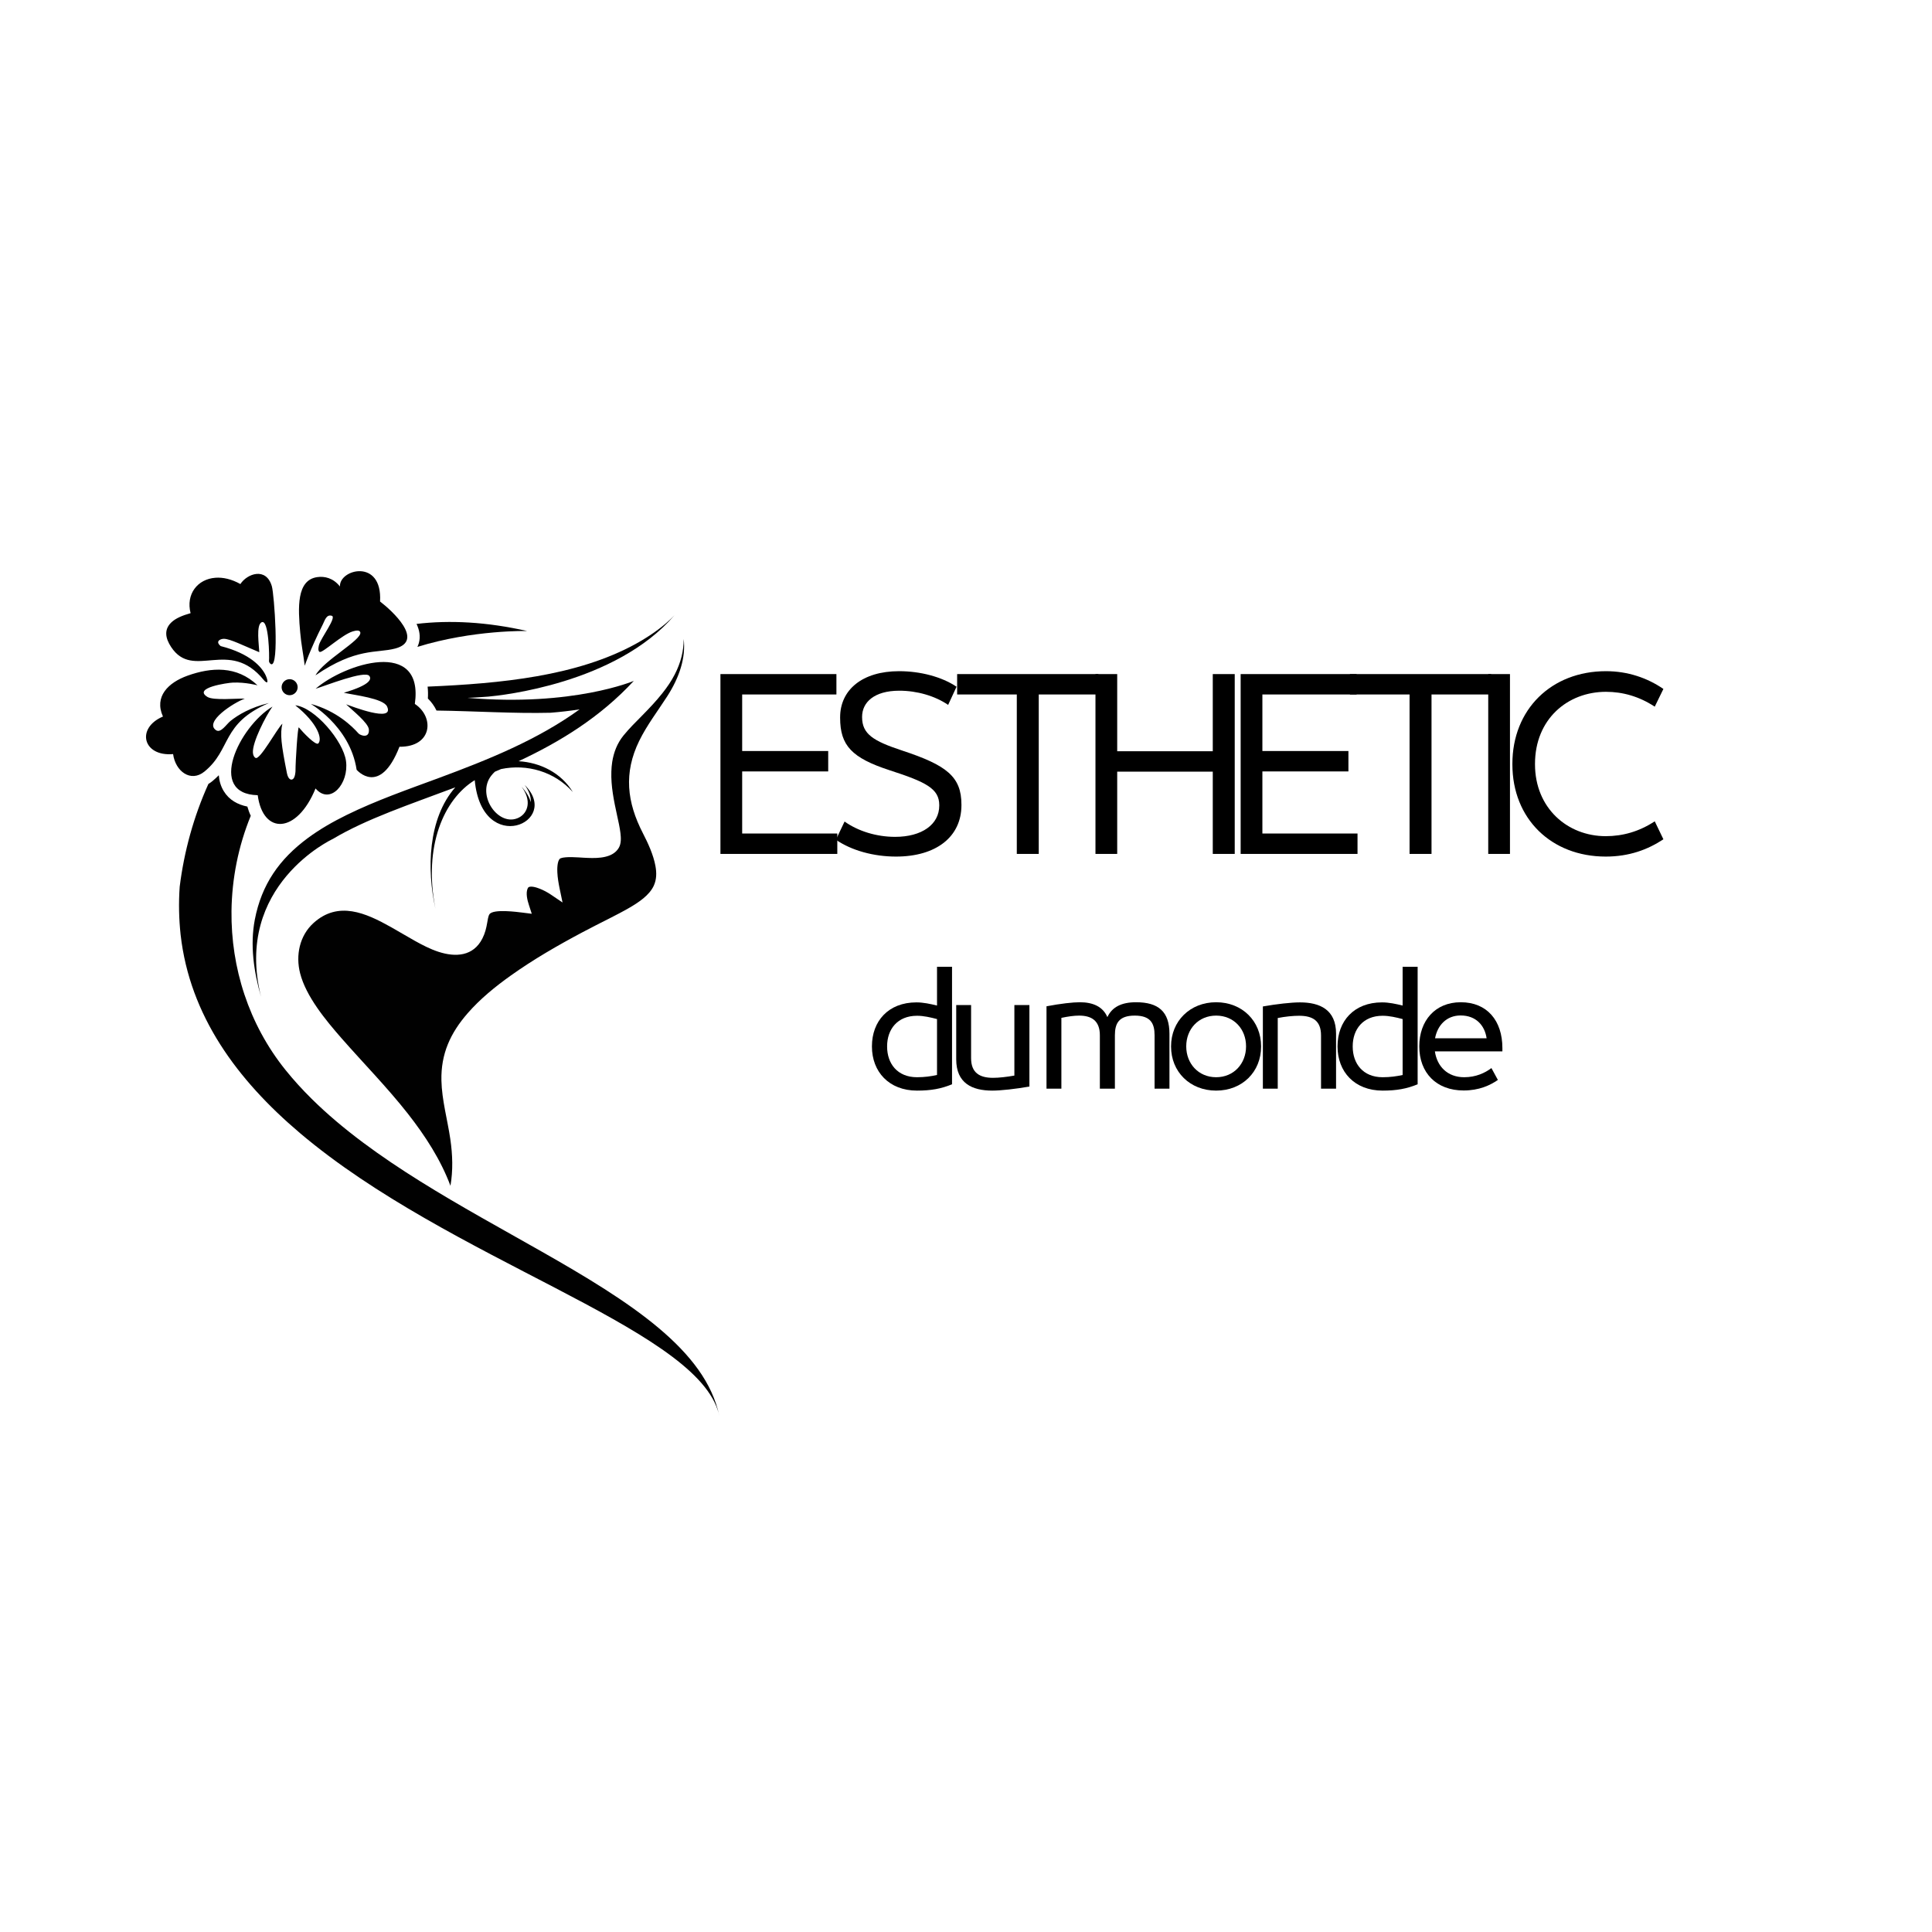 <svg xmlns="http://www.w3.org/2000/svg" xmlns:xlink="http://www.w3.org/1999/xlink" width="500" zoomAndPan="magnify" viewBox="0 0 375 375" height="500" preserveAspectRatio="xMidYMid meet" version="1.0"><defs><g/><clipPath id="8812d81ad5"><path d="M 34 150 L 139.625 150 L 139.625 274.863 L 34 274.863 Z M 34 150 " clip-rule="nonzero"/></clipPath></defs><path fill="#010101" d="M 58.004 141.191 C 57.797 140.938 57.355 147.617 57.355 149.66 C 57.355 149.77 57.293 150.789 56.934 151.148 C 56.508 151.574 55.926 151.234 55.695 150.086 C 54.566 144.391 54.344 142.457 54.812 140.465 C 53.762 141.441 50.449 147.605 49.594 147.109 C 49.336 146.965 49.125 146.633 49.09 146.094 C 48.953 144.066 51.613 138.926 52.887 137.148 C 46.387 141.074 40.125 154.133 50.023 154.348 C 51.047 162.07 57.629 161.906 61.246 153.039 C 64.078 156.34 67.773 152.113 67.156 147.699 C 66.617 143.828 61.109 137.309 57.312 136.898 C 61.785 140.473 62.582 143.477 61.785 144.297 C 61.312 144.785 58.84 142.191 58.004 141.191 Z M 49.98 133.016 C 45.926 129.168 41.004 129.508 36.41 131.145 C 32.664 132.484 29.883 135.195 31.629 139.078 C 26.367 141.312 27.719 146.887 33.598 146.367 C 34.043 149.703 37.012 151.934 39.68 149.762 C 44.992 145.426 42.863 140.457 52.195 136.461 C 48.609 137.309 46.215 138.754 44.742 139.934 C 43.93 140.586 42.863 142.363 41.93 141.73 C 39.566 140.121 45.309 136.41 47.523 135.598 C 46 135.547 41.441 136 40.262 135.273 C 37.336 133.477 44.266 132.527 45.188 132.492 C 47.645 132.383 49.961 133.016 49.98 133.016 Z M 50.328 126.594 C 50.289 125.309 49.652 121.246 50.809 120.77 C 52.188 120.195 52.305 127.516 52.211 128.305 C 52.188 128.492 52.41 128.859 52.648 128.93 C 54.238 129.363 53.223 115.391 52.77 113.809 C 51.672 109.984 47.941 111.359 46.66 113.363 C 44.934 112.395 43.281 112.035 41.828 112.141 C 38.32 112.387 36.051 115.348 36.992 119.016 C 35.309 119.484 34.223 120.008 33.527 120.574 C 31.664 122.086 32.133 123.949 33.219 125.586 C 37.539 132.125 44.469 123.703 51.195 131.988 C 51.398 132.246 52.082 132.895 51.871 131.938 C 51.82 131.707 51.723 131.41 51.562 131.066 C 50.793 129.449 48.559 126.859 42.836 125.406 C 41.707 124.473 42.785 123.992 43.453 123.992 C 44.668 123.992 47.258 125.32 50.328 126.594 Z M 57.773 133.383 C 57.773 132.527 57.07 131.828 56.215 131.828 C 55.359 131.828 54.66 132.527 54.66 133.383 C 54.66 134.246 55.359 134.941 56.215 134.941 C 57.07 134.941 57.773 134.246 57.773 133.383 Z M 62.074 126.543 C 62.684 126.703 66.422 123.172 68.465 122.555 C 69.16 122.344 69.836 122.273 69.938 122.754 C 70.246 124.223 62.812 128.191 61.238 131.082 C 69.211 125.645 73.094 126.84 76.723 125.875 C 82.453 124.344 76.113 118.547 73.77 116.75 C 74.25 108.344 65.824 110.445 65.984 113.84 C 64.66 112.156 62.949 111.812 61.562 112.02 C 57.523 112.602 57.852 118.016 58.27 122.746 C 58.484 125.215 58.816 126.559 59.152 129.219 C 59.152 129.219 60.09 126.285 62.668 121.172 C 63.043 120.426 63.352 119.195 64.41 119.527 C 65.371 119.836 62.324 123.77 61.93 125.148 C 61.93 125.148 61.555 126.406 62.074 126.543 Z M 60.363 136.633 C 59.715 136.324 67.91 140.66 69.219 149.41 C 69.219 149.41 73.711 154.723 77.535 144.945 C 83.926 145 84.371 139.176 80.52 136.633 C 82.352 123.754 66.832 128.852 61.262 133.684 C 63.188 133.102 70.801 130.074 71.684 131.195 C 72.145 131.793 71.949 132.922 66.738 134.461 C 68.758 134.922 74.387 135.539 75.129 137.129 C 76.66 140.414 68.012 136.984 67.184 136.711 C 68.32 137.816 71.504 140.305 71.598 141.586 C 71.742 143.434 69.91 142.73 69.586 142.363 C 68.414 141.039 65.379 138.012 60.363 136.633 Z M 60.363 136.633 " fill-opacity="1" fill-rule="evenodd"/><g clip-path="url(#8812d81ad5)"><path fill="#010101" d="M 48.012 156.555 C 46.164 156.184 44.496 155.297 43.445 153.586 C 42.852 152.629 42.555 151.574 42.469 150.473 C 42.082 150.863 41.672 151.25 41.203 151.637 C 40.961 151.832 40.707 152.012 40.449 152.164 C 37.594 158.484 35.727 165.293 34.879 172.109 C 34.656 175.266 34.727 178.387 35.059 181.449 C 36.84 197.125 45.992 209.562 58.199 219.91 C 72.785 232.27 91.742 241.633 107.715 249.957 C 123.668 258.277 136.637 265.547 139.316 273.715 C 139.375 273.914 139.438 274.102 139.488 274.297 L 139.488 274.324 C 139.539 274.492 139.582 274.672 139.617 274.844 C 136.973 262.023 122.215 252.633 105.105 242.91 C 89.793 234.203 72.59 225.23 60.504 213.293 C 58.68 211.488 56.969 209.613 55.402 207.664 C 48.27 198.793 44.812 187.82 44.934 176.84 C 45.008 170.547 46.258 164.242 48.672 158.34 C 48.398 157.766 48.184 157.168 48.012 156.555 Z M 48.012 156.555 " fill-opacity="1" fill-rule="evenodd"/></g><path fill="#010101" d="M 83.051 135.582 C 83.746 136.258 84.316 137.055 84.727 137.918 C 92.238 138.02 99.871 138.523 106.875 138.344 C 108.766 138.191 110.641 137.977 112.504 137.688 C 104.293 143.621 94.805 147.438 85.164 151.012 C 79.184 153.227 73.027 155.363 67.293 158.18 C 64.676 159.469 62.094 160.934 59.738 162.676 C 54.207 166.766 50.773 171.676 49.457 178.508 C 48.516 183.441 49.254 188.574 50.672 193.5 C 45.25 171.777 64.617 162.832 64.617 162.832 C 71.152 158.93 79.562 156.141 88.371 152.824 C 83.043 158.871 82.82 168.758 84.516 176.379 C 82.137 164.242 86.148 155.125 92.145 151.43 C 93.547 166.363 109.102 159.582 101.848 152.371 C 102.746 153.578 103.078 154.715 103.027 155.699 C 102.77 154.793 102.207 153.789 101.23 152.688 C 103.25 155.391 102.469 157.75 100.785 158.656 C 96.875 160.75 92.324 154.379 95.371 150.531 C 95.574 150.273 95.805 150.027 96.055 149.789 C 96.457 149.617 96.859 149.445 97.262 149.273 C 102.281 148.23 107.621 149.746 111.188 153.738 C 108.895 149.977 104.848 148 100.656 147.75 C 108.688 143.996 116.508 139.207 123.02 132.16 C 123.02 132.16 111.211 137.207 90.734 135.453 C 91.914 135.41 93.18 135.344 94.516 135.23 L 94.746 135.215 C 97.242 134.992 119.512 132.699 130.93 119.406 C 130.613 119.742 130.273 120.066 130 120.324 C 128.066 122.117 125.789 123.648 123.488 124.926 C 112.043 131.254 97.176 132.672 83 133.273 C 83.086 134.035 83.094 134.812 83.051 135.582 Z M 83.051 135.582 " fill-opacity="1" fill-rule="evenodd"/><path fill="#010101" d="M 81.016 125.559 C 91.898 122.207 102.316 122.48 102.316 122.48 C 94.488 120.707 87.336 120.332 80.852 121.102 C 81.402 122.273 81.656 123.531 81.305 124.797 C 81.23 125.07 81.137 125.32 81.016 125.559 Z M 81.016 125.559 " fill-opacity="1" fill-rule="evenodd"/><path fill="#010101" d="M 75.898 179.953 C 70.988 177.199 65.66 174.805 60.852 179.156 C 58.133 181.621 57.363 185.434 58.25 188.906 C 59.398 193.422 63.258 198.051 66.266 201.496 C 70.562 206.398 75.121 211.016 79.16 216.156 C 82.512 220.434 85.531 225.066 87.434 230.164 C 87.938 227.172 87.867 224.238 87.398 221.047 C 86.844 217.293 85.766 213.523 85.68 209.727 C 85.566 204.566 87.406 200.531 90.77 196.672 C 93.18 193.902 96.148 191.48 99.145 189.352 C 103.531 186.223 108.289 183.484 113.055 180.953 C 114.746 180.055 116.457 179.191 118.168 178.328 C 119.555 177.617 120.949 176.906 122.293 176.121 C 123.977 175.129 126.031 173.777 126.887 171.938 C 127.461 170.707 127.461 169.383 127.219 168.074 C 126.828 165.934 125.793 163.676 124.801 161.754 C 121.668 155.688 121.035 150.02 124.07 143.801 C 125.578 140.73 127.656 138.035 129.496 135.172 C 131.91 131.434 133.125 127.621 132.703 124.02 C 132.711 126.285 132.172 128.586 130.957 130.93 C 130.301 132.203 129.488 133.391 128.598 134.512 C 127.367 136.078 125.988 137.516 124.594 138.934 C 123.387 140.156 122.129 141.398 121.043 142.73 C 119.812 144.238 119.129 145.992 118.828 147.898 C 118.734 148.516 118.684 149.137 118.664 149.762 C 118.57 152.621 119.164 155.469 119.77 158.246 C 120.016 159.383 120.293 160.566 120.43 161.719 C 120.539 162.633 120.59 163.73 120.113 164.551 C 119.977 164.789 119.805 165.012 119.605 165.211 C 118.102 166.723 115.285 166.586 113.309 166.484 C 112.172 166.422 109.887 166.211 108.844 166.578 C 108.785 166.594 108.734 166.629 108.691 166.664 C 108.145 167.125 108.145 168.699 108.18 169.332 C 108.23 170.375 108.41 171.426 108.621 172.453 L 109.188 175.172 L 106.887 173.617 C 106.234 173.18 105.484 172.777 104.754 172.496 C 104.312 172.316 102.754 171.75 102.445 172.391 C 101.992 173.324 102.367 174.762 102.668 175.676 L 103.215 177.363 L 101.453 177.141 C 100.453 177.02 95.723 176.371 94.996 177.465 C 94.754 177.832 94.652 178.637 94.574 179.062 C 94.387 180.168 94.148 181.141 93.637 182.152 C 91.871 185.633 88.434 185.828 85.105 184.742 C 83.531 184.23 82.008 183.441 80.57 182.641 C 78.996 181.766 77.465 180.832 75.898 179.953 Z M 75.898 179.953 " fill-opacity="1" fill-rule="evenodd"/><g fill="#000000" fill-opacity="1"><g transform="translate(137.211, 165.745)"><g><path d="M 25.309 0 L 25.309 -3.961 L 6.844 -3.961 L 6.844 -16.012 L 23.543 -16.012 L 23.543 -19.973 L 6.844 -19.973 L 6.844 -30.949 L 25.137 -30.949 L 25.137 -34.906 L 2.625 -34.906 L 2.625 0 Z M 25.309 0 "/></g></g></g><g fill="#000000" fill-opacity="1"><g transform="translate(160.185, 165.745)"><g><path d="M 13.73 0.516 C 21.52 0.516 26.43 -3.312 26.43 -9.469 L 26.43 -9.555 C 26.43 -15.023 23.543 -17.219 14.938 -20.059 C 9.34 -21.91 7.145 -23.242 7.145 -26.559 L 7.145 -26.602 C 7.145 -29.441 9.512 -31.68 14.375 -31.68 C 17.777 -31.68 21.262 -30.691 23.848 -28.926 L 25.48 -32.453 C 22.598 -34.391 18.422 -35.469 14.332 -35.469 C 7.188 -35.469 2.883 -31.852 2.883 -26.516 L 2.883 -26.43 C 2.883 -21.047 5.121 -18.637 12.527 -16.227 C 19.586 -13.945 22.125 -12.656 22.125 -9.469 L 22.125 -9.383 C 22.125 -5.727 18.766 -3.312 13.559 -3.312 C 9.984 -3.312 6.414 -4.391 3.746 -6.285 L 2.066 -2.754 C 5.121 -0.645 9.426 0.516 13.73 0.516 Z M 13.73 0.516 "/></g></g></g><g fill="#000000" fill-opacity="1"><g transform="translate(184.922, 165.745)"><g><path d="M 16.699 0 L 16.699 -30.949 L 28.277 -30.949 L 28.277 -34.906 L 0.859 -34.906 L 0.859 -30.949 L 12.438 -30.949 L 12.438 0 Z M 16.699 0 "/></g></g></g><g fill="#000000" fill-opacity="1"><g transform="translate(210.004, 165.745)"><g><path d="M 6.844 0 L 6.844 -15.969 L 25.395 -15.969 L 25.395 0 L 29.656 0 L 29.656 -34.906 L 25.395 -34.906 L 25.395 -19.93 L 6.844 -19.93 L 6.844 -34.906 L 2.625 -34.906 L 2.625 0 Z M 6.844 0 "/></g></g></g><g fill="#000000" fill-opacity="1"><g transform="translate(238.184, 165.745)"><g><path d="M 25.309 0 L 25.309 -3.961 L 6.844 -3.961 L 6.844 -16.012 L 23.543 -16.012 L 23.543 -19.973 L 6.844 -19.973 L 6.844 -30.949 L 25.137 -30.949 L 25.137 -34.906 L 2.625 -34.906 L 2.625 0 Z M 25.309 0 "/></g></g></g><g fill="#000000" fill-opacity="1"><g transform="translate(261.158, 165.745)"><g><path d="M 16.699 0 L 16.699 -30.949 L 28.277 -30.949 L 28.277 -34.906 L 0.859 -34.906 L 0.859 -30.949 L 12.438 -30.949 L 12.438 0 Z M 16.699 0 "/></g></g></g><g fill="#000000" fill-opacity="1"><g transform="translate(286.24, 165.745)"><g><path d="M 6.844 0 L 6.844 -34.906 L 2.625 -34.906 L 2.625 0 Z M 6.844 0 "/></g></g></g><g fill="#000000" fill-opacity="1"><g transform="translate(291.658, 165.745)"><g><path d="M 20.016 0.516 C 24.535 0.516 28.148 -0.816 31.207 -2.84 L 29.527 -6.328 C 26.516 -4.348 23.328 -3.445 20.016 -3.445 C 12.57 -3.445 6.285 -8.91 6.285 -17.391 L 6.285 -17.477 C 6.285 -26.172 12.613 -31.465 20.059 -31.465 C 23.328 -31.465 26.516 -30.559 29.527 -28.582 L 31.207 -32.023 C 28.062 -34.176 24.277 -35.469 20.059 -35.469 C 9.469 -35.469 1.895 -28.062 1.895 -17.477 L 1.895 -17.391 C 1.895 -6.801 9.469 0.516 20.016 0.516 Z M 20.016 0.516 "/></g></g></g><g fill="#000000" fill-opacity="1"><g transform="translate(167.957, 211.308)"><g><path d="M 10.035 0.379 C 12.75 0.379 14.703 0.027 16.832 -0.848 L 16.832 -23.66 L 13.918 -23.66 L 13.918 -16.133 C 12.602 -16.453 11.262 -16.746 9.918 -16.746 C 4.465 -16.746 1.285 -13.098 1.285 -8.227 L 1.285 -8.168 C 1.285 -3.297 4.582 0.379 10.035 0.379 Z M 10.035 -2.219 C 6.215 -2.219 4.23 -4.871 4.23 -8.168 L 4.23 -8.227 C 4.23 -11.496 6.215 -14.148 10.035 -14.148 C 11.348 -14.148 12.691 -13.828 13.918 -13.508 L 13.918 -2.656 C 12.719 -2.391 11.496 -2.219 10.035 -2.219 Z M 10.035 -2.219 "/></g></g></g><g fill="#000000" fill-opacity="1"><g transform="translate(183.82, 211.308)"><g><path d="M 8.781 0.379 C 10.445 0.379 13.305 0.059 15.988 -0.41 L 15.988 -16.223 L 13.07 -16.223 L 13.07 -2.539 C 11.582 -2.277 10.094 -2.102 8.926 -2.102 C 6.273 -2.102 4.668 -3.121 4.668 -5.922 L 4.668 -16.223 L 1.781 -16.223 L 1.781 -5.688 C 1.781 -1.051 4.871 0.379 8.781 0.379 Z M 8.781 0.379 "/></g></g></g><g fill="#000000" fill-opacity="1"><g transform="translate(198.809, 211.308)"><g/></g></g><g fill="#000000" fill-opacity="1"><g transform="translate(201.345, 211.308)"><g><path d="M 4.668 0 L 4.668 -13.742 C 5.922 -14.004 7.09 -14.18 8.109 -14.18 C 10.562 -14.18 12.137 -13.156 12.137 -10.355 L 12.137 0 L 15.055 0 L 15.055 -10.355 C 15.055 -12.691 15.84 -14.18 18.906 -14.18 C 21.969 -14.18 22.758 -12.691 22.758 -10.355 L 22.758 0 L 25.645 0 L 25.645 -10.648 C 25.645 -14.938 23.516 -16.773 19.168 -16.773 C 16.281 -16.773 14.5 -15.812 13.594 -13.887 C 12.719 -15.957 10.734 -16.773 8.258 -16.773 C 6.887 -16.773 4.551 -16.512 1.781 -15.988 L 1.781 0 Z M 4.668 0 "/></g></g></g><g fill="#000000" fill-opacity="1"><g transform="translate(226.018, 211.308)"><g><path d="M 10.035 0.379 C 15.113 0.379 18.758 -3.266 18.758 -8.168 L 18.758 -8.227 C 18.758 -13.098 15.113 -16.773 10.035 -16.773 C 4.961 -16.773 1.285 -13.098 1.285 -8.227 L 1.285 -8.168 C 1.285 -3.266 4.961 0.379 10.035 0.379 Z M 10.035 -2.219 C 6.594 -2.219 4.23 -4.871 4.23 -8.199 L 4.23 -8.227 C 4.23 -11.555 6.594 -14.18 10.035 -14.18 C 13.48 -14.18 15.84 -11.555 15.84 -8.227 L 15.84 -8.199 C 15.84 -4.871 13.48 -2.219 10.035 -2.219 Z M 10.035 -2.219 "/></g></g></g><g fill="#000000" fill-opacity="1"><g transform="translate(243.341, 211.308)"><g><path d="M 4.668 0 L 4.668 -13.711 C 6.156 -14.004 7.672 -14.148 8.812 -14.148 C 11.496 -14.148 13.07 -13.156 13.07 -10.328 L 13.07 0 L 15.988 0 L 15.988 -10.68 C 15.988 -15.316 12.867 -16.746 8.984 -16.746 C 7.293 -16.746 4.434 -16.426 1.781 -15.957 L 1.781 0 Z M 4.668 0 "/></g></g></g><g fill="#000000" fill-opacity="1"><g transform="translate(258.33, 211.308)"><g><path d="M 10.035 0.379 C 12.75 0.379 14.703 0.027 16.832 -0.848 L 16.832 -23.66 L 13.918 -23.66 L 13.918 -16.133 C 12.602 -16.453 11.262 -16.746 9.918 -16.746 C 4.465 -16.746 1.285 -13.098 1.285 -8.227 L 1.285 -8.168 C 1.285 -3.297 4.582 0.379 10.035 0.379 Z M 10.035 -2.219 C 6.215 -2.219 4.23 -4.871 4.23 -8.168 L 4.23 -8.227 C 4.23 -11.496 6.215 -14.148 10.035 -14.148 C 11.348 -14.148 12.691 -13.828 13.918 -13.508 L 13.918 -2.656 C 12.719 -2.391 11.496 -2.219 10.035 -2.219 Z M 10.035 -2.219 "/></g></g></g><g fill="#000000" fill-opacity="1"><g transform="translate(274.195, 211.308)"><g><path d="M 17.418 -7.879 C 17.418 -13.215 14.441 -16.773 9.336 -16.773 C 4.348 -16.773 1.285 -13.156 1.285 -8.227 L 1.285 -8.199 C 1.285 -3.094 4.582 0.352 9.891 0.352 C 12.895 0.352 15.023 -0.641 16.543 -1.691 L 15.289 -3.996 C 14.062 -3.062 12.281 -2.219 10.008 -2.219 C 6.711 -2.219 4.727 -4.375 4.316 -7.234 L 17.418 -7.234 Z M 9.309 -14.207 C 12.34 -14.207 14.004 -12.223 14.355 -9.773 L 4.348 -9.773 C 4.812 -12.281 6.562 -14.207 9.309 -14.207 Z M 9.309 -14.207 "/></g></g></g></svg>